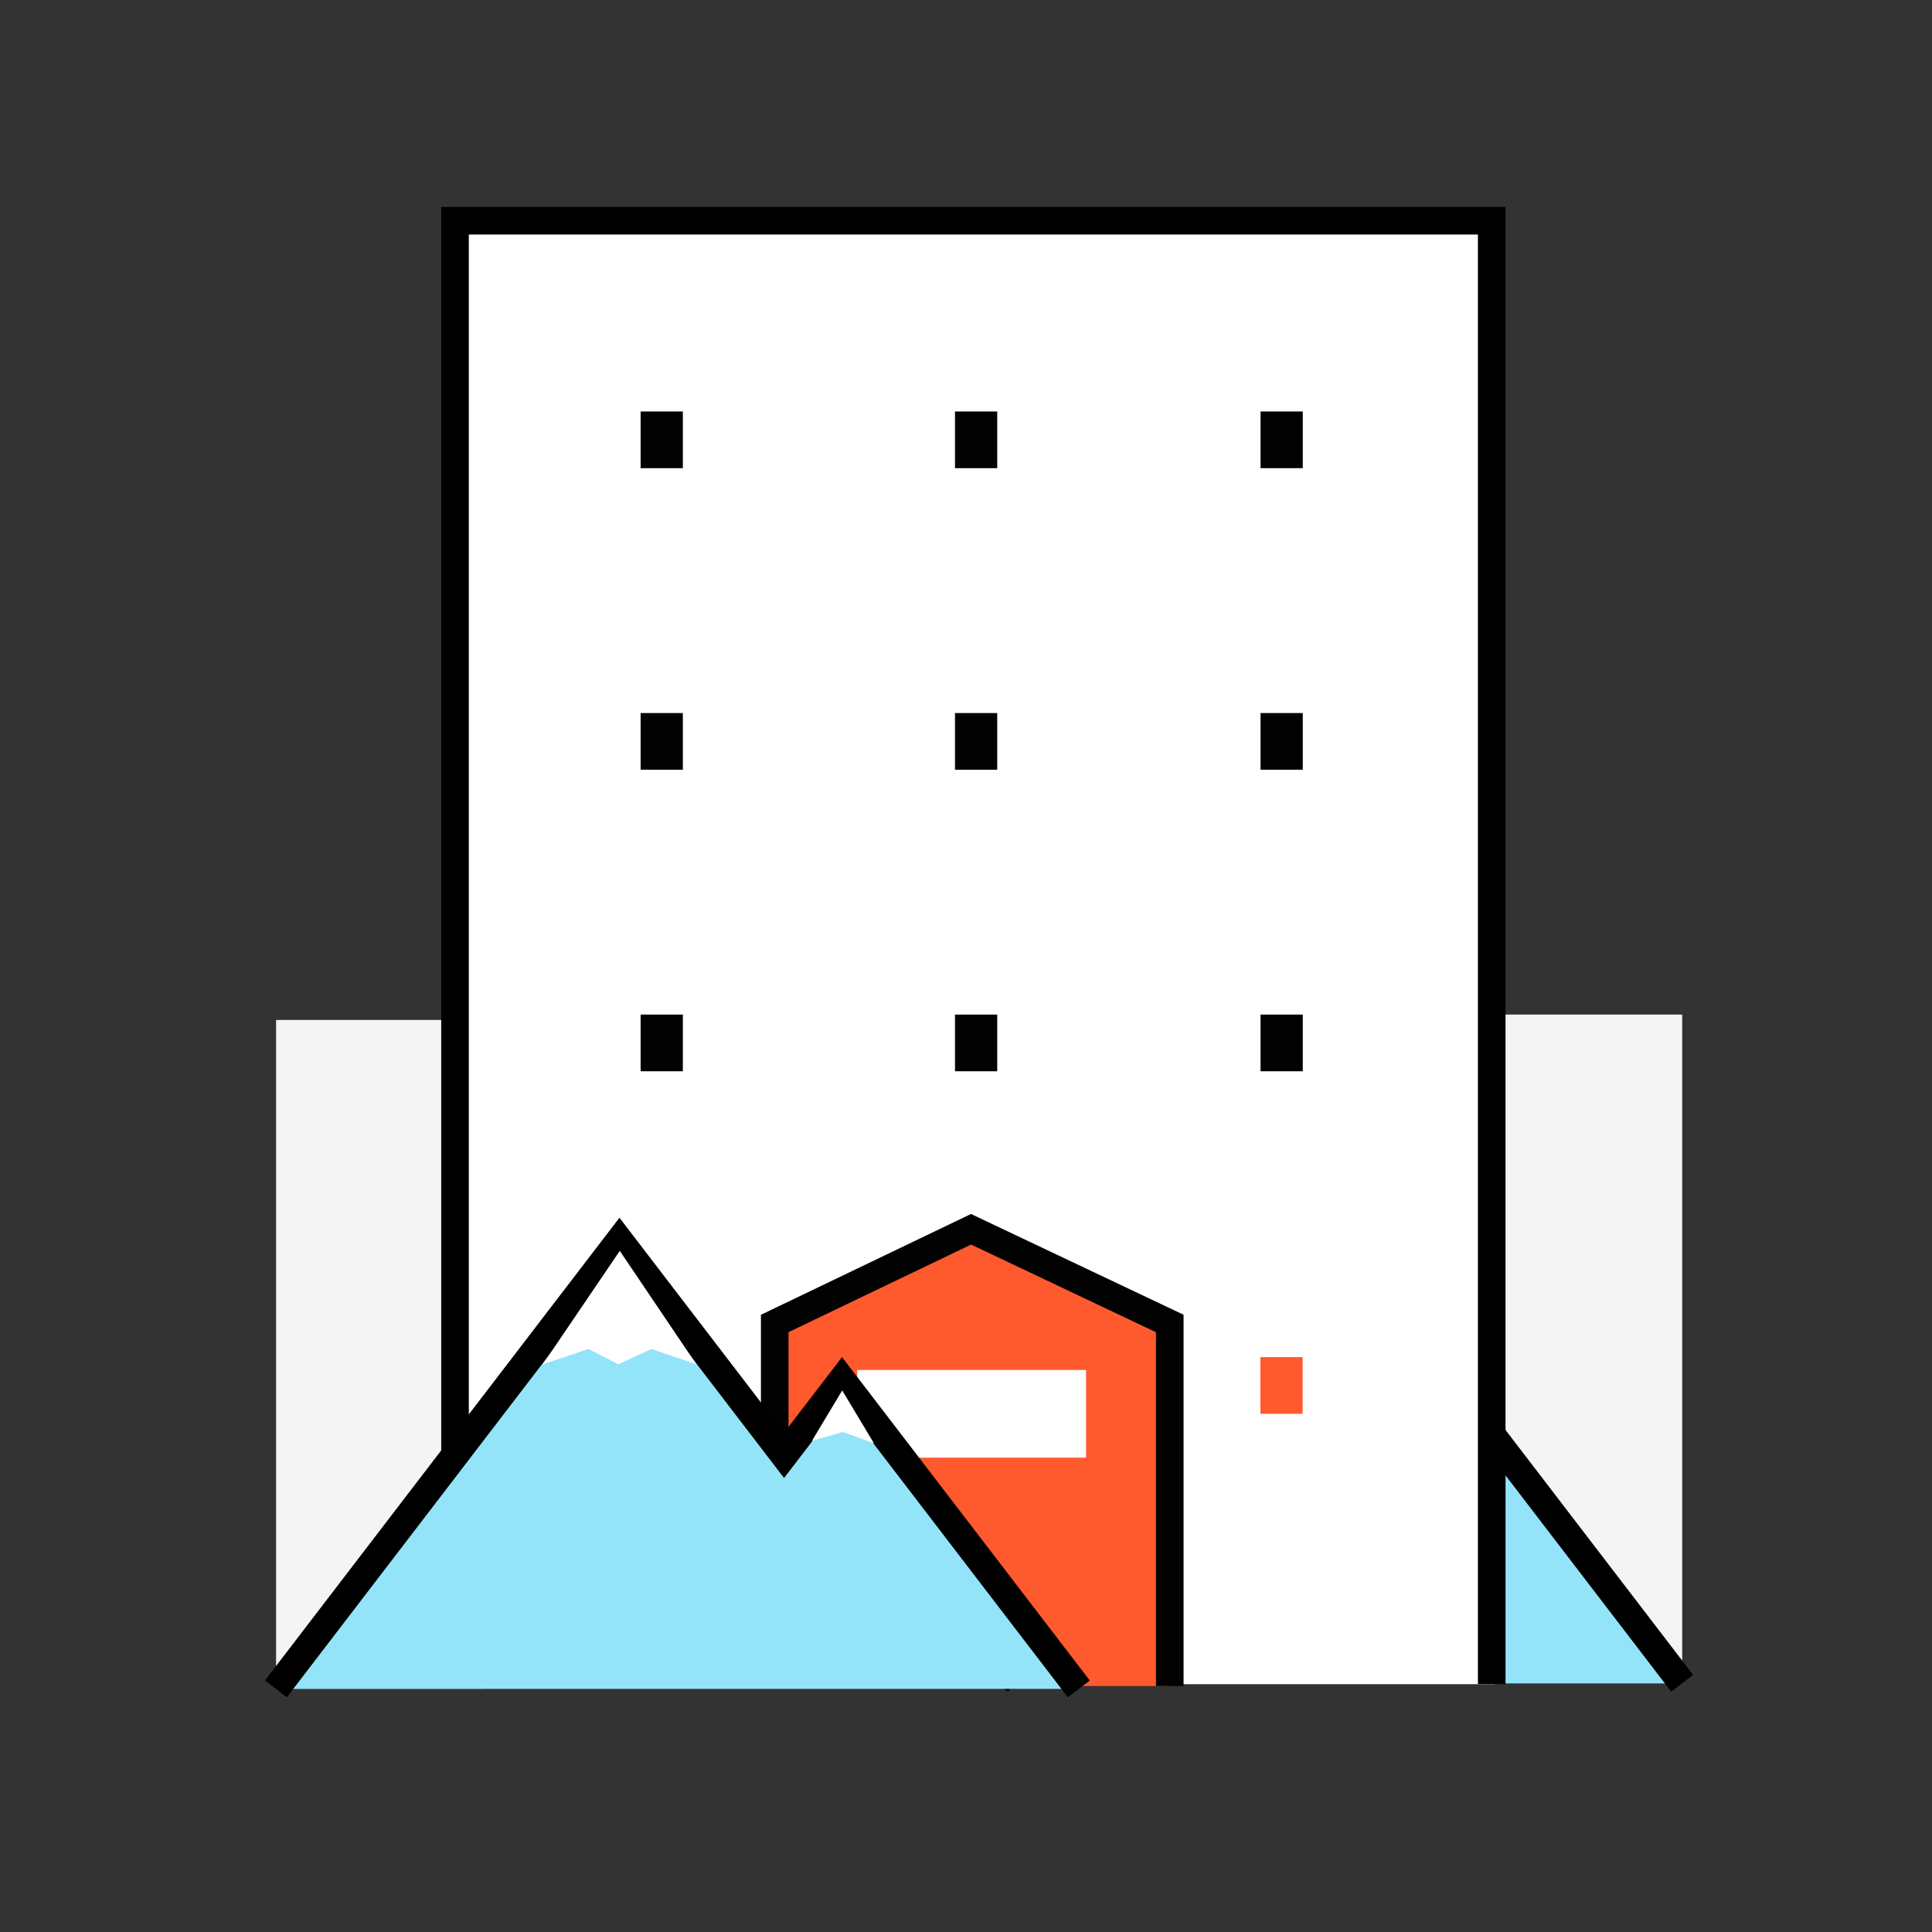 <svg xmlns="http://www.w3.org/2000/svg" width="70" height="70" viewBox="0 0 70 70">
    <rect x="0" y="0" width="70" height="70" fill="#333333" stroke="none"/>
    <defs>
        <style>
            .cls-3{fill:#f4f4f4}.cls-4{fill:#93e4f9;stroke:#000;stroke-miterlimit:10}.cls-5{fill:#fff}.cls-7{fill:#020202}.cls-8{fill:#ff592e}
        </style>
    </defs>
    <g id="store_06" transform="translate(-350.954 -367.834)">
        <g id="그룹_600" transform="translate(-0.9 -0.99)">
            <path id="사각형_507" d="M0 0H24.229V7.582H0z" class="cls-3" transform="translate(412.803 405.584) rotate(90)"/>
            <path id="사각형_508" d="M0 0H24.229V7.582H0z" class="cls-3" transform="translate(369.439 405.779) rotate(90)"/>
            <path id="패스_319" d="M431.549 486.43l7.322-9.558 1.789 2.336 5.09-6.645 10.622 13.866" class="cls-4" transform="translate(-43.57 -56.617)"/>
            <path id="사각형_509" d="M0 0H37.562V53.021H0z" class="cls-5" transform="translate(368.454 376.824)"/>
            <path id="패스_320" fill="none" stroke="#000" stroke-miterlimit="10" d="M388.8 440.424V387.4h37.562v53.021" transform="translate(-20.46 -10.579)"/>
            <g id="그룹_566" transform="translate(375.065 405.584)">
                <path id="사각형_510" d="M0 0H1.53V2.054H0z" class="cls-7" transform="translate(0 0)"/>
                <path id="사각형_511" d="M0 0H1.53V2.054H0z" class="cls-7" transform="translate(11.39 0)"/>
                <path id="사각형_512" d="M0 0H1.53V2.054H0z" class="cls-7" transform="translate(22.461 0)"/>
            </g>
            <g id="그룹_567" transform="translate(375.06 417.995)">
                <path id="사각형_513" d="M0 0H1.53V2.054H0z" class="cls-8"/>
                <path id="사각형_514" d="M0 0H1.53V2.054H0z" class="cls-8" transform="translate(11.39)"/>
                <path id="사각형_515" d="M0 0H1.53V2.054H0z" class="cls-8" transform="translate(22.461)"/>
            </g>
            <g id="그룹_568" transform="translate(375.065 394.659)">
                <path id="사각형_516" d="M0 0H1.53V2.054H0z" class="cls-7"/>
                <path id="사각형_517" d="M0 0H1.53V2.054H0z" class="cls-7" transform="translate(11.39)"/>
                <path id="사각형_518" d="M0 0H1.53V2.054H0z" class="cls-7" transform="translate(22.461)"/>
            </g>
            <g id="그룹_569" transform="translate(375.065 383.733)">
                <path id="사각형_519" d="M0 0H1.53V2.054H0z" class="cls-7" transform="translate(0 0)"/>
                <path id="사각형_520" d="M0 0H1.53V2.054H0z" class="cls-7" transform="translate(11.39 0)"/>
                <path id="사각형_521" d="M0 0H1.53V2.054H0z" class="cls-7" transform="translate(22.461 0)"/>
            </g>
            <path id="패스_321" fill="#ff592e" stroke="#020202" stroke-miterlimit="10" d="M428.328 483.49v-13.137l-7.2-3.413-7.113 3.413v13.137" transform="translate(-34.091 -53.577)"/>
            <path id="사각형_522" d="M0 0H8.292V3.177H0z" class="cls-5" transform="translate(382.912 418.461)"/>
            <path id="패스_322" d="M403.768 484.069l-8.579-11.2-2.1 2.737-5.964-7.786-12.447 16.248" class="cls-4" transform="translate(-12.827 -54.053)"/>
            <path id="패스_323" d="M394.935 472.75l1.655-.555 1.075.555 1.206-.555 1.626.555-2.773-4.109z" class="cls-5" transform="translate(-23.414 -54.496)"/>
            <path id="패스_324" d="M416.292 481.479l1.123-.325 1.123.408-1.148-1.912z" class="cls-5" transform="translate(-35.021 -60.448)"/>
        </g>
    </g>
</svg>
